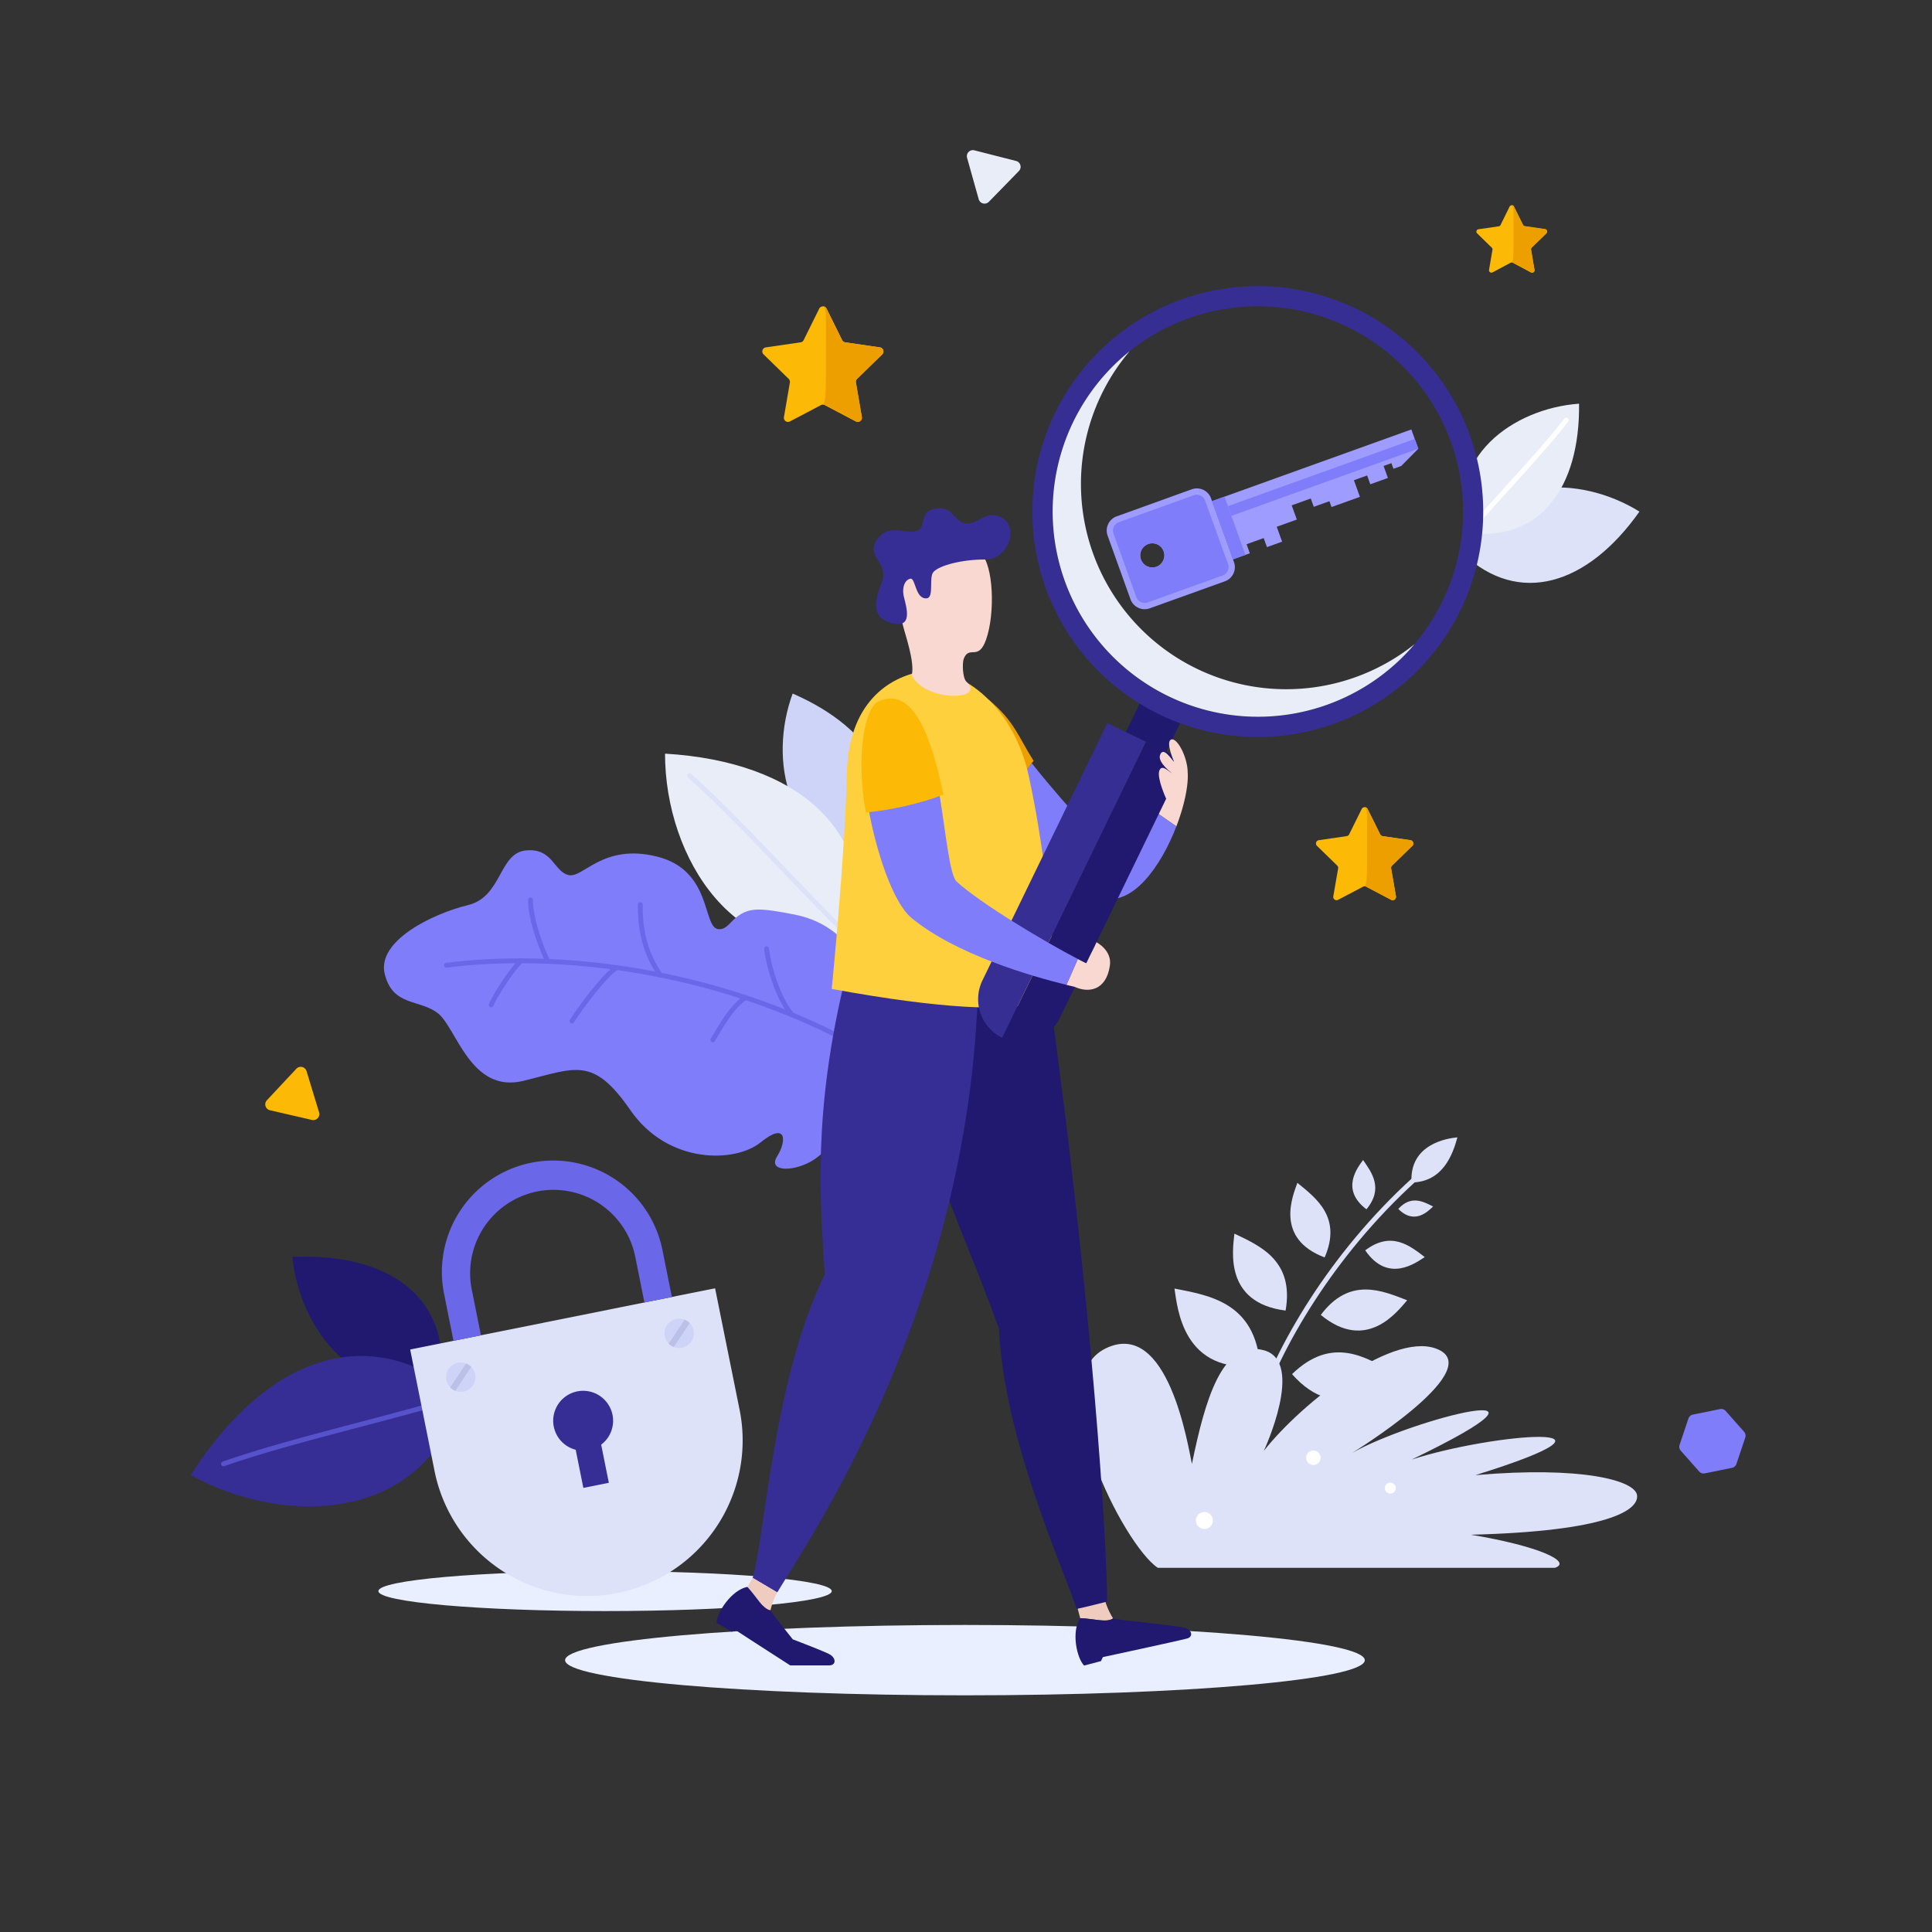 <svg xmlns="http://www.w3.org/2000/svg" viewBox="0 0 800 800"><rect x="0" y="0" width="800" height="800" fill="#333333" stroke="none"/><g style="isolation:isolate"><path fill="#e9efff" d="M234,687.45c0-8.06,74.12-14.59,165.56-14.59s165.57,6.53,165.57,14.59S491,702,399.51,702,234,695.51,234,687.45Z"/><path fill="#e9efff" d="M156.68,658.84c0-4.56,42-8.27,93.86-8.27s93.87,3.71,93.87,8.27-42,8.27-93.87,8.27S156.68,663.41,156.68,658.84Z"/><path fill="#20196f" d="M182.72,569.81c3.07-33.21-22.47-51.16-61.7-49.32C124.24,551,148.4,582.11,182.72,569.81Z"/><path fill="#dde2f8" d="M584.48,489.64c13-.15,17.09-11.66,19-18.68C599.49,471.3,583.54,473.64,584.48,489.64Z"/><path fill="none" stroke="#dde2f8" stroke-linecap="round" stroke-linejoin="round" stroke-width="2" d="M520.66,584.19c8.37-25.65,30.33-64.38,65.18-96"/><path fill="#dde2f8" d="M521.79,565.44c-2-26.09-21-29.05-35.46-31.87C487.57,541.5,489.68,569.5,521.79,565.44Z"/><path fill="#dde2f8" d="M532.34,542.68c3.62-20.69-10.57-26.78-21.2-31.86C510.51,517.24,506.56,539.43,532.34,542.68Z"/><path fill="#dde2f8" d="M548.51,520.68c7.19-16.57-3.44-24.51-11.3-30.89C535.39,495,527.63,512.77,548.51,520.68Z"/><path fill="#dde2f8" d="M565.82,500.74c7.16-8.65,2.19-15.23-1.4-20.4C562.43,483.15,554.73,492.4,565.82,500.74Z"/><path fill="#dde2f8" d="M535,569c16.55-16.1,30.87-7,42.06-.48C571.59,573.08,553.88,590.4,535,569Z"/><path fill="#dde2f8" d="M546.91,544.48c11.94-15.94,25.36-10.1,35.77-6.06C578.66,543,565.9,560.17,546.91,544.48Z"/><path fill="#dde2f8" d="M565.31,517.74c10.86-8.22,18.57-1.84,24.64,2.78C586.44,522.78,574.82,531.62,565.31,517.74Z"/><path fill="#dde2f8" d="M579,500.59c5.34-5.87,10.44-3,14.41-1C591.62,501.22,585.91,507.53,579,500.59Z"/><path fill="#dde2f8" d="M479.42,649.19c-14.12-9.27-48.9-77.62-21.56-90.86,25.92-12.56,34.15,40.9,35.69,47.85,5.4-26.24,12.47-51.7,29.77-47.07s0,41.67,0,41.67c15.75-20.06,55-50.94,72.88-41.67s-36.3,42.51-36.3,42.51c24.62-14,98.19-32.77,24.72,2.72,33.63-10.88,99.23-16.22,26.31,6.48,43.89-3.81,66.17,2.16,66.94,8.34s-12.1,14.9-68.82,16.34c28,4.63,42.07,11.18,34.85,13.69Z"/><path fill="#fff" d="M573.41,616.2a2.28,2.28,0,1,1,2.28,2.28A2.27,2.27,0,0,1,573.41,616.2Z"/><path fill="#fff" d="M495.19,629.61a3.51,3.51,0,1,1,3.51,3.51A3.51,3.51,0,0,1,495.19,629.61Z"/><path fill="#fff" d="M540.84,603.63a3,3,0,1,1,3,3A3,3,0,0,1,540.84,603.63Z"/><path fill="#362e94" d="M190.81,578.06C153.3,546.23,110,561.87,79,610.8,118.6,632.76,176.6,629.91,190.81,578.06Z"/><path fill="none" stroke="#5652cc" stroke-linecap="round" stroke-linejoin="round" stroke-width="2" d="M190.81,578.06c-19.49,6.94-68.59,17.65-98.29,28.09"/><path fill="#ced3f8" d="M360.14,355.18c16.57-27.05,2.33-53.08-31.92-68C318.14,314.58,325.69,351.26,360.14,355.18Z"/><path fill="#e9edf7" d="M354.37,390.19c9.22-46-23.82-74.87-79-78.12C275.39,355.23,304.55,402.3,354.37,390.19Z"/><path fill="none" stroke="#dde2f8" stroke-linecap="round" stroke-linejoin="round" stroke-width="2" d="M354.37,390.19c-14.79-13-46.41-49.06-68.84-69"/><path fill="#dde2f8" d="M605.8,229.29c23.12,21.72,51.51,13.06,73.06-17.45C654.08,196.41,616.63,196.35,605.8,229.29Z"/><path fill="#e9edf7" d="M608,220.66c29.51,3.75,46.29-18.47,45.85-53.5C626.52,169.1,598.07,189.69,608,220.66Z"/><path fill="none" stroke="#fff" stroke-linecap="round" stroke-linejoin="round" stroke-width="2" d="M608,220.66c7.58-9.95,28.93-31.59,40.54-46.69"/><path fill="#807dfb" d="M362.9,438.2c3.16-14.61-1.25-53-33.78-59.47-14.72-2.94-18.77-2.86-23.67.68-3.2,2.3-4.71,5.82-8.18,5.3-6.35-1-2.45-24.31-25.13-30s-30.7,9.22-36.81,7.62-6.51-11.34-17.67-10.17-9.73,19.17-23.87,22.62c-14.72,3.59-37.82,14.82-34.49,28.48s14.56,10.35,22.15,16.41,13.48,33.2,35.21,27.9,28.85-10.32,44.39,12.15S304.44,481.59,315,473s10.94-.83,6.76,5.88,8.1,6.52,16.15.7S358.94,456.53,362.9,438.2Z"/><path fill="none" stroke="#6b67e9" stroke-linecap="round" stroke-linejoin="round" stroke-width="2" d="M369.55,441.79c-60.78-38.75-133.31-48.57-184.7-42.12"/><path fill="none" stroke="#6b67e9" stroke-linecap="round" stroke-linejoin="round" stroke-width="2" d="M226.89,398.08c-1.74-3-7.3-16.73-7.2-25.44"/><path fill="none" stroke="#6b67e9" stroke-linecap="round" stroke-linejoin="round" stroke-width="2" d="M215.77,397.84c-4,3.69-11,14.82-12.41,18.26"/><path fill="none" stroke="#6b67e9" stroke-linecap="round" stroke-linejoin="round" stroke-width="2" d="M273.39,403.72c-3-4.35-8.56-13.42-8.25-29.13"/><path fill="none" stroke="#6b67e9" stroke-linecap="round" stroke-linejoin="round" stroke-width="2" d="M255.38,400.66c-4.39,2.47-14.63,15.88-18.53,22.14"/><path fill="none" stroke="#6b67e9" stroke-linecap="round" stroke-linejoin="round" stroke-width="2" d="M308.71,413.08c-6.16,4.12-10.29,12.27-13.55,17.5"/><path fill="none" stroke="#6b67e9" stroke-linecap="round" stroke-linejoin="round" stroke-width="2" d="M328,420.23c-4.74-5.22-9.4-17.69-10.59-27.39"/><g><path fill="#f0ccc0" d="M447.29,670.06l-1.1-4.18,11.42-3a29.46,29.46,0,0,0,3.3,7.26C458.24,672.05,453.12,670.25,447.29,670.06Z"/><path fill="#20196f" d="M447.29,670.06c5.83.19,10.95,2,13.62.08,1.87.72,27.21,3,30,4s3.16,3.67.6,4.34c-3.73,1-34.83,7.69-34.83,7.69-.45.85-.77,1.65-.77,1.65l-7,1.85C445.83,686.56,443.54,675.51,447.29,670.06Z"/><path fill="#20196f" d="M373.8,407.89c-3,46.62,24.07,97.56,39.88,142.44,1.93,44.92,26.19,98,32.16,115.9,3.7-.77,12.59-3.05,12.59-3.05.06-22.32-5.95-122.45-24.43-255.29Z"/><path fill="#362e94" d="M350.4,403.3c-14,57-10.83,93.72-8.87,124.4-21.38,43.66-24.7,108-29.86,125.68l10.17,6c11.38-19.21,79.91-117.49,83.16-251.56C392.84,405.81,350.4,403.3,350.4,403.3Z"/><path fill="#f0ccc0" d="M309.48,657.1c1.2-2.05,2.19-3.72,2.19-3.72l10.17,6a28.84,28.84,0,0,0-2.81,7.45C315.78,666.28,313.45,661.38,309.48,657.1Z"/><path fill="#20196f" d="M309.48,657.1c4,4.28,6.3,9.18,9.55,9.72.41.94,4.83,6.48,9.24,12,6.89,2.65,14.32,5.53,15.62,6.42,2.5,1.7,2.13,4.35-.51,4.35H327.19c-9-5.76-22.5-14.53-22.5-14.53-.91.28-1.72.61-1.72.61L296.71,672C296.75,667.71,303,658.29,309.48,657.1Z"/><path fill="#f8d8d0" d="M485.62,325.1a22.71,22.71,0,0,1,6.18-5c.32,5.39-1.46,13.68-4.69,22.08l-10.76-7.47C479.93,331.09,483.22,327.77,485.62,325.1Z"/><path fill="#807dfb" d="M476.35,334.72l10.76,7.47c-6.36,16.57-18.38,33.54-31.1,29.45C444,367.79,462.41,348.88,476.35,334.72Z"/><path fill="#807dfb" d="M444.12,336,430.4,360.47l-20.21-22.8,17-21.68C435.85,326.89,444.12,336,444.12,336Z"/><path fill="#ed9f00" d="M409.44,289.78c10.7,8.88,12.37,15.64,18.55,25.26l-17.8,22.63L395,320.32Z"/><path fill="#ffd03e" d="M381.88,278c-13.66,2.35-30.59,12.82-31.22,42.49-.7,33.06-6.25,89-6.25,89,94.42,17.34,92.93,0,92.93,0-2-29.75-5.36-60.6-11.34-88.13C419.22,290.14,395.54,275.64,381.88,278Z"/><path fill="#f8d8d0" d="M373.82,258.69c1,4.24,5,15.22,3.74,20.87,5,11,31.09,10.85,22.62,2.71-1.66-1.59-1.77-7.9-1.09-9.56,2.33-5.72,6,1.25,9.23-7.88,3.77-10.64,3.15-30.79-2.22-35.86-6-5.67-17.52-12.18-31.11-2.17C363.91,235,371.84,250.07,373.82,258.69Z"/><path fill="#362e94" d="M383.69,247.75c3.29-.3.71-8.74,2.91-11,2.6-2.72,12-5.12,21.34-5.07s13.87-12.61,7.43-17-11.09,3.07-15.65,2.06c-5.32-1.18-5.06-7.54-12.62-6.09-7,1.34-3.11,7.57-7.47,9.2s-11.92-3.74-16.8,4.09c-3.62,5.8,3,8.28,2.95,14.33,0,3.77-8.18,15.75,2.33,19.37s7.13-6.37,6.16-10.55.66-7.16,2.76-7.47S379,248.17,383.69,247.75Z"/></g><g><path fill="#dde2f8" d="M169.84,558.8l9.95,49.56A64.42,64.42,0,1,0,306.1,583l-10-49.55Z"/><path fill="#6b67e9" d="M278.21,537.05l-11.37,2.28-3.9-19.46a34.53,34.53,0,0,0-67.7,13.59l3.91,19.46-11.37,2.28-3.9-19.45a46.11,46.11,0,1,1,90.42-18.16Z"/><path fill="#362e94" d="M229.31,590.74a12.4,12.4,0,1,1,14.59,9.72A12.39,12.39,0,0,1,229.31,590.74Z"/><rect width="10.76" height="26.65" x="238.83" y="588.65" fill="#362e94" transform="rotate(-11.35 244.239 602.01)"/><path fill="#ced3f8" d="M184.85,571.46a6.07,6.07,0,1,1,7.15,4.76A6.07,6.07,0,0,1,184.85,571.46Z"/><path fill="#bbc0e6" d="M193,564.62l-6.58,9.88a6.26,6.26,0,0,0,2.11,1.41l6.58-9.89A6,6,0,0,0,193,564.62Z"/><path fill="#ced3f8" d="M275.28,553.3a6.07,6.07,0,1,1,7.15,4.76A6.07,6.07,0,0,1,275.28,553.3Z"/><path fill="#bbc0e6" d="M283.47,546.47l-6.58,9.88a6,6,0,0,0,2.1,1.4l6.59-9.88A6.09,6.09,0,0,0,283.47,546.47Z"/></g><g><rect width="15.92" height="18.58" x="470.06" y="290.7" fill="#1f196f" transform="rotate(115.89 478.02 300.006)"/><path fill="#362e93" d="M406.79,406l51.74-106.58,16,7.78L415,429.74A17.81,17.81,0,0,1,406.79,406Z"/><path fill="#20196f" d="M490.56,314.92,438.83,421.5a17.82,17.82,0,0,1-23.8,8.24l59.52-122.59Z"/><path fill="#362e93" d="M432.61,242.39a93.35,93.35,0,1,0,57.65-118.76A93.33,93.33,0,0,0,432.61,242.39Zm3.22-31.73a85,85,0,1,1,83.81,86.16A85,85,0,0,1,435.83,210.66Z"/><path d="M467.74,145.45a85,85,0,0,0,118,121.28,85,85,0,1,1-118-121.28Z" style="mix-blend-mode:multiply" fill="#e9edf7"/></g><g><path fill="#9f9cff" d="M458.64,221.8l9.46,26.33a6.25,6.25,0,0,0,8,3.76l31.09-11.18a6.23,6.23,0,0,0,3.76-8l-9.47-26.33a6.24,6.24,0,0,0-8-3.77L462.4,213.81A6.24,6.24,0,0,0,458.64,221.8Zm13.84,9.89a5,5,0,1,1,6.34,3A5,5,0,0,1,472.48,231.69Z"/><polygon fill="#9f9cff" points="584.41 177.83 587.28 185.81 580.24 192.94 577 194.11 576.16 191.78 572.92 192.94 574.7 197.91 567.41 200.53 566.1 196.88 560.63 198.85 563.11 205.73 551.36 209.96 550.49 207.53 544 209.86 542.76 206.41 534.87 209.26 536.98 215.13 528.67 218.12 530.89 224.29 524.62 226.55 523.27 222.8 516.18 225.35 517.2 228.19 517.53 229.1 510.54 231.61 501.87 207.51 584.41 177.83"/><rect width="5.49" height="25.61" x="506.04" y="205.83" fill="#807dfb" transform="rotate(-19.78 508.735 218.628)"/><rect width="82.22" height="4.28" x="506.76" y="195.57" fill="#807dfb" transform="rotate(-19.78 547.786 197.69)"/><path fill="#807dfb" d="M494.36,205.06l-31.09,11.18a3.66,3.66,0,0,0-2.2,4.68l9.46,26.34a3.67,3.67,0,0,0,4.68,2.2l31.09-11.18a3.66,3.66,0,0,0,2.21-4.68L499,207.27A3.66,3.66,0,0,0,494.36,205.06Zm-15.54,29.61a5,5,0,1,1,3-6.33A5,5,0,0,1,478.82,234.67Z"/></g><g data-name="Front hands"><path fill="#f8d8d0" d="M452.65,400.11s-2,5-3.58,9.39c0,0-2.85-.55-7.5-1.69l4.71-10.71A69.68,69.68,0,0,0,452.65,400.11Z"/><path fill="#807dfb" d="M389,328.94c2.49,14.68,4.19,33.44,7.11,36.1,10.05,9.16,36.81,25.13,50.2,32.06l-4.71,10.71c-14.35-3.52-45.88-12.55-64.2-27.74-7.81-6.47-14.65-28-17.63-44.49C368.73,334.15,379.44,331,389,328.94Z"/><path fill="#fcba06" d="M363.66,290.51c-5.56,2.6-9.4,22.37-5.14,45.88,9.13-.66,23.64-3.87,32.15-7.39C385.79,305.78,378.32,283.65,363.66,290.51Z"/><path fill="#f8d8d0" d="M445.07,408.64c5.36,2.53,13,1.77,14.51-8.83.93-6.35-5.55-9.64-5.55-9.64-1.46,3.29-1.48,2.91-4.36,9Z"/><path fill="#f8d8d0" d="M491.8,320.11c.07-6.47-4.38-14.84-6.85-13.89s1.24,9.27,1.24,9.27c-1.15-1-4.55-6.71-5.86-2.79-1,3.11,5,7.5,5,7.5-1.31-.61-4.35-4.09-5.32-.95s2.89,11.53,2.89,11.53C485.63,330.48,491.69,330,491.8,320.11Z"/></g><g><path fill="#fcba06" d="M339.94,167.75l-12.85,6.76a1.71,1.71,0,0,1-2.48-1.8l2.46-14.31a1.73,1.73,0,0,0-.49-1.51l-10.4-10.14a1.7,1.7,0,0,1,.94-2.91l14.38-2.09a1.71,1.71,0,0,0,1.28-.93l6.43-13a1.71,1.71,0,0,1,3.06,0l6.42,13a1.71,1.71,0,0,0,1.29.93l14.37,2.09a1.71,1.71,0,0,1,.95,2.91l-10.4,10.14a1.69,1.69,0,0,0-.49,1.51l2.45,14.31a1.71,1.71,0,0,1-2.48,1.8l-12.85-6.76A1.72,1.72,0,0,0,339.94,167.75Z"/><path fill="#ed9f00" d="M365.3,146.75a1.71,1.71,0,0,0-.95-2.91L350,141.75a1.71,1.71,0,0,1-1.29-.93l-6.42-13a1.67,1.67,0,0,0-1.53-1c1,.45,1.23,3.05,1.23,4.26v20.53c0,12.05-.22,14.7-1.2,15.92a1.71,1.71,0,0,1,.76.19l12.85,6.76a1.71,1.71,0,0,0,2.48-1.8l-2.45-14.31a1.69,1.69,0,0,1,.49-1.51Z"/><path fill="#fcba06" d="M564.44,367.15l-10.35,5.44a1.37,1.37,0,0,1-2-1.45l2-11.52a1.36,1.36,0,0,0-.39-1.21l-8.37-8.16a1.38,1.38,0,0,1,.76-2.35l11.57-1.68a1.36,1.36,0,0,0,1-.75L563.84,335a1.38,1.38,0,0,1,2.47,0l5.17,10.48a1.35,1.35,0,0,0,1,.75l11.56,1.68a1.38,1.38,0,0,1,.76,2.35l-8.37,8.16a1.36,1.36,0,0,0-.39,1.21l2,11.52a1.38,1.38,0,0,1-2,1.45l-10.34-5.44A1.38,1.38,0,0,0,564.44,367.15Z"/><path fill="#ed9f00" d="M584.84,350.25a1.38,1.38,0,0,0-.76-2.35l-11.56-1.68a1.35,1.35,0,0,1-1-.75L566.31,335a1.35,1.35,0,0,0-1.24-.76c.82.36,1,2.46,1,3.43v16.52c0,9.7-.18,11.84-1,12.82a1.38,1.38,0,0,1,.62.15l10.34,5.44a1.38,1.38,0,0,0,2-1.45l-2-11.52a1.36,1.36,0,0,1,.39-1.21Z"/><path fill="#fcba06" d="M625.52,108.8l-7.51,4a1,1,0,0,1-1.44-1l1.43-8.36a1,1,0,0,0-.29-.89l-6.07-5.92a1,1,0,0,1,.55-1.7l8.4-1.22a1,1,0,0,0,.75-.55l3.75-7.6a1,1,0,0,1,1.79,0l3.76,7.6a1,1,0,0,0,.75.55l8.39,1.22a1,1,0,0,1,.56,1.7l-6.08,5.92a1,1,0,0,0-.29.89l1.44,8.36a1,1,0,0,1-1.45,1l-7.51-4A1,1,0,0,0,625.52,108.8Z"/><path fill="#ed9f00" d="M640.34,96.53a1,1,0,0,0-.56-1.7l-8.39-1.22a1,1,0,0,1-.75-.55l-3.76-7.6a1,1,0,0,0-.89-.56c.59.27.72,1.79.72,2.49v12c0,7-.13,8.59-.7,9.3a1,1,0,0,1,.44.11l7.51,4a1,1,0,0,0,1.45-1L634,103.34a1,1,0,0,1,.29-.89Z"/></g><g data-name="Secondary shapes"><path fill="#807dfb" d="M712.21,583.48,701,585.75a2.5,2.5,0,0,0-1.87,1.66l-3.64,10.85a2.48,2.48,0,0,0,.5,2.46l7.58,8.57a2.48,2.48,0,0,0,2.37.79l11.21-2.27a2.5,2.5,0,0,0,1.88-1.66l3.64-10.85a2.51,2.51,0,0,0-.5-2.45l-7.58-8.58A2.49,2.49,0,0,0,712.21,583.48Z"/><path fill="#e9edf7" d="M400.45,65.35l4.81,17.14a2.51,2.51,0,0,0,4.21,1.07L421.9,70.82a2.5,2.5,0,0,0-1.17-4.17l-17.25-4.4A2.5,2.5,0,0,0,400.45,65.35Z"/><path fill="#fcba06" d="M122.68,442.58l-12.16,13a2.5,2.5,0,0,0,1.26,4.15l17.34,4a2.5,2.5,0,0,0,3-3.16l-5.18-17A2.5,2.5,0,0,0,122.68,442.58Z"/></g></g></svg>